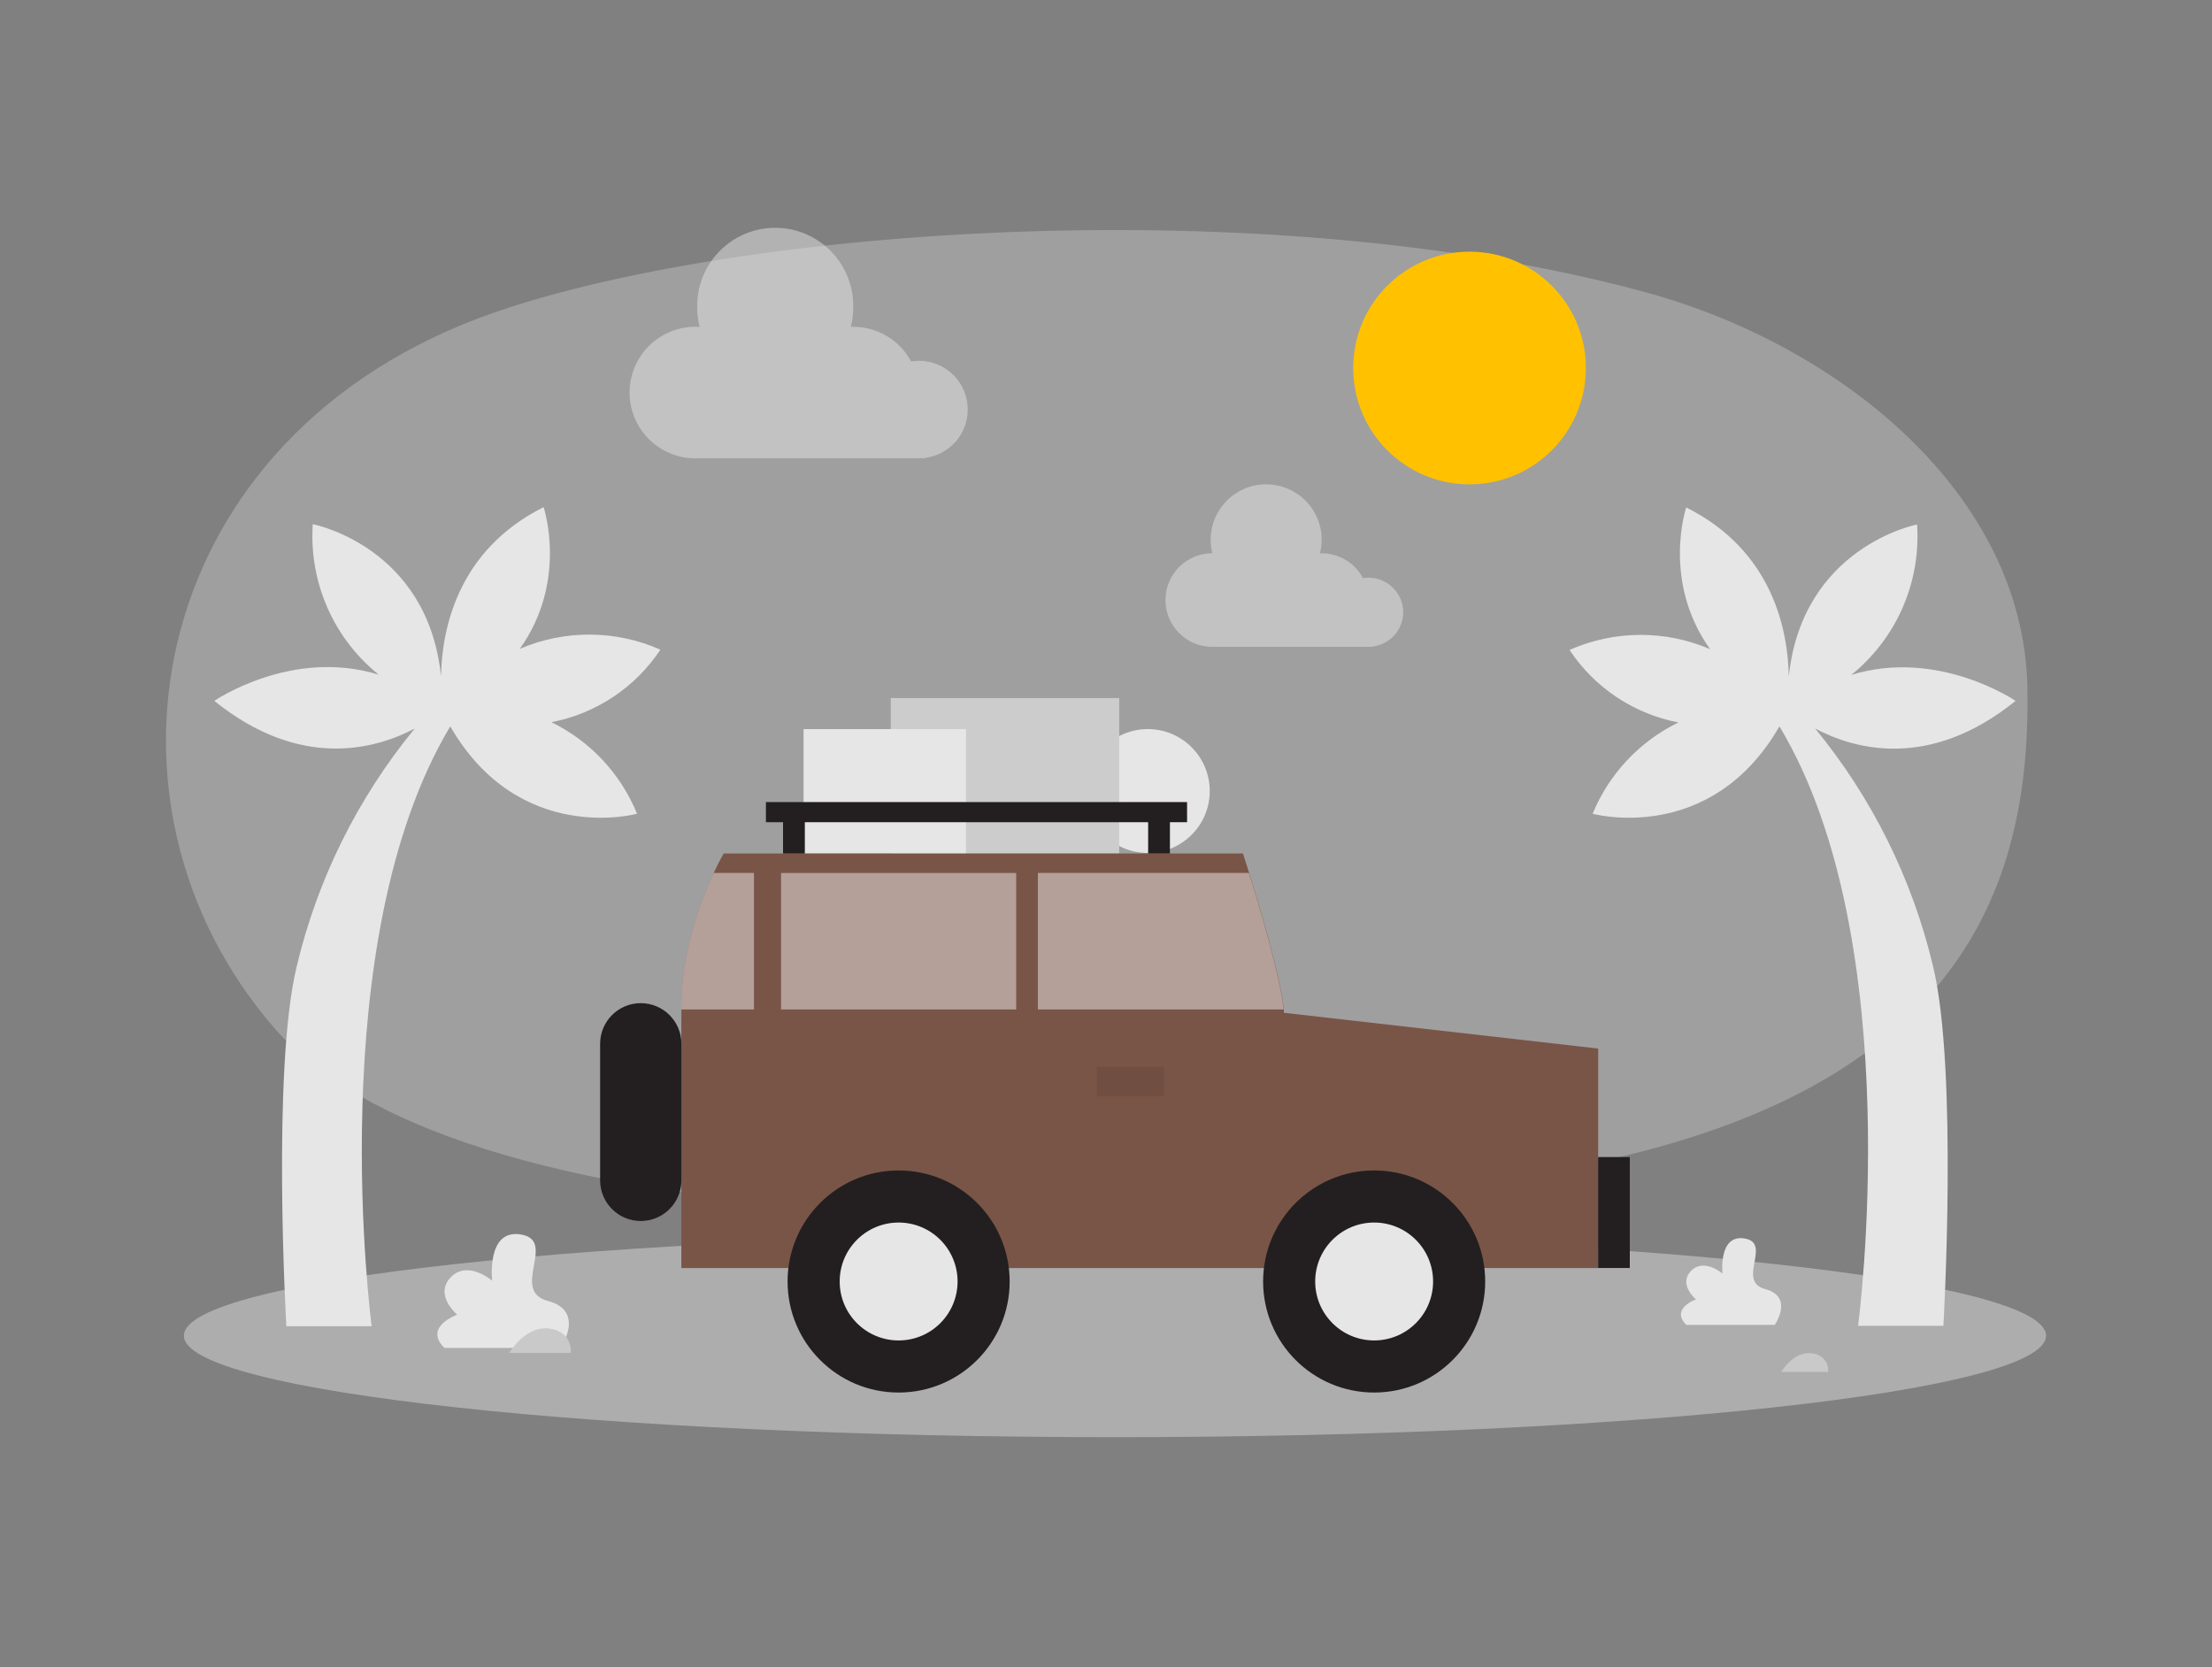 <svg width="406" height="306" viewBox="0 0 406 306" fill="none" xmlns="http://www.w3.org/2000/svg">
<rect x="0" y="0" width="406" height="306" fill="#808080" stroke="none"/>
<path opacity="0.3" d="M302.084 53.652C337.721 63.376 371.46 90.638 372.119 126.224C372.779 161.81 360.518 198.178 295.243 212.824C233.927 226.577 88.66 232.667 50.435 188.779C14.393 147.397 26.725 79.585 90.761 57.346C135.645 41.766 232.496 34.651 302.084 53.652Z" fill="#E6E6E6"/>
<path opacity="0.45" d="M204.644 263.777C299.027 263.777 375.54 255.438 375.54 245.152C375.54 234.865 299.027 226.527 204.644 226.527C110.261 226.527 33.749 234.865 33.749 245.152C33.749 255.438 110.261 263.777 204.644 263.777Z" fill="#E6E6E6"/>
<path d="M210.673 156.553C216.952 156.553 222.041 151.463 222.041 145.185C222.041 138.906 216.952 133.817 210.673 133.817C204.395 133.817 199.305 138.906 199.305 145.185C199.305 151.463 204.395 156.553 210.673 156.553Z" fill="#E6E6E6"/>
<path d="M205.426 128.122H163.486V156.654H205.426V128.122Z" fill="#CCCCCC"/>
<path d="M177.31 133.817H147.49V156.654H177.31V133.817Z" fill="#E6E6E6"/>
<path d="M235.642 185.886C235.642 185.703 235.642 185.49 235.642 185.277C234.983 178.974 231.197 166.398 229.278 160.227L228.142 156.654H132.823C132.823 156.654 132.051 157.963 130.996 160.227C128.702 165.18 125.058 174.599 125.058 184.698V232.738H293.335V192.453L235.642 185.886Z" fill="#795548"/>
<path d="M125.068 191.58C125.068 187.46 121.728 184.12 117.608 184.12C113.488 184.12 110.148 187.46 110.148 191.58V216.64C110.148 220.761 113.488 224.101 117.608 224.101C121.728 224.101 125.068 220.761 125.068 216.64V191.58Z" fill="#231F20"/>
<path opacity="0.44" d="M138.385 160.227V185.277H125.058V184.698C125.058 174.599 128.702 165.18 130.996 160.227H138.385Z" fill="white"/>
<path opacity="0.44" d="M186.516 160.227H143.359V185.277H186.516V160.227Z" fill="white"/>
<path opacity="0.44" d="M235.602 185.277H190.495V160.227H229.238C231.156 166.398 234.942 178.974 235.602 185.277Z" fill="white"/>
<path opacity="0.08" d="M213.627 195.833H201.295V201.202H213.627V195.833Z" fill="black"/>
<path d="M164.937 255.586C176.194 255.586 185.319 246.461 185.319 235.205C185.319 223.949 176.194 214.824 164.937 214.824C153.681 214.824 144.556 223.949 144.556 235.205C144.556 246.461 153.681 255.586 164.937 255.586Z" fill="#231F20"/>
<path d="M164.937 246.025C170.913 246.025 175.757 241.181 175.757 235.205C175.757 229.229 170.913 224.385 164.937 224.385C158.962 224.385 154.118 229.229 154.118 235.205C154.118 241.181 158.962 246.025 164.937 246.025Z" fill="#E6E6E6"/>
<path d="M252.217 255.586C263.474 255.586 272.599 246.461 272.599 235.205C272.599 223.949 263.474 214.824 252.217 214.824C240.961 214.824 231.836 223.949 231.836 235.205C231.836 246.461 240.961 255.586 252.217 255.586Z" fill="#231F20"/>
<path d="M252.217 246.025C258.193 246.025 263.037 241.181 263.037 235.205C263.037 229.229 258.193 224.385 252.217 224.385C246.242 224.385 241.397 229.229 241.397 235.205C241.397 241.181 246.242 246.025 252.217 246.025Z" fill="#E6E6E6"/>
<path d="M299.141 212.367H293.325V232.728H299.141V212.367Z" fill="#231F20"/>
<path d="M140.578 147.214V150.909H143.724V156.654H147.723V150.909H210.734V156.654H214.733V150.909H217.88V147.214H140.578Z" fill="#231F20"/>
<path d="M95.41 119.089C104.322 106.574 99.775 93.085 99.775 93.085C83.88 101.032 81.109 115.638 80.946 124.133C78.49 100.22 57.408 96.211 57.408 96.211C57.057 101.448 57.973 106.692 60.079 111.5C62.185 116.308 65.419 120.537 69.507 123.829C53.511 118.886 39.331 128.64 39.331 128.64C55.236 141.449 69.02 137.45 76.125 133.715C65.658 146.446 58.242 161.403 54.445 177.441C49.847 196.472 52.557 243.416 52.557 243.416H68.218C68.218 243.416 58.87 173.006 82.641 133.319C95.329 155.294 116.928 149.356 116.928 149.356C113.93 142.016 108.338 136.033 101.216 132.548C105.266 131.77 109.12 130.192 112.553 127.908C115.987 125.623 118.93 122.677 121.211 119.241C117.153 117.441 112.766 116.499 108.327 116.473C103.887 116.447 99.49 117.337 95.41 119.089V119.089Z" fill="#E6E6E6"/>
<path d="M333.164 133.715C340.269 137.481 354.042 141.48 369.947 128.64C369.947 128.64 355.737 118.937 339.781 123.88C343.868 120.587 347.101 116.358 349.205 111.55C351.309 106.742 352.224 101.498 351.87 96.261C351.87 96.261 330.799 100.322 328.322 124.184C328.17 115.689 325.389 101.083 309.494 93.135C309.494 93.135 304.957 106.625 313.868 119.14C309.79 117.389 305.395 116.5 300.957 116.526C296.519 116.552 292.135 117.494 288.077 119.292C290.358 122.726 293.299 125.672 296.731 127.957C300.162 130.241 304.014 131.819 308.063 132.599C300.94 136.068 295.338 142.031 292.32 149.356C292.32 149.356 313.929 155.294 326.607 133.319C350.449 173.006 341.04 243.335 341.04 243.335H356.701C356.701 243.335 359.411 196.422 354.803 177.36C351.006 161.354 343.605 146.427 333.164 133.715V133.715Z" fill="#E6E6E6"/>
<path d="M102.87 247.395C102.87 247.395 107.57 240.635 100.566 238.778C93.563 236.92 102.251 227.806 95.725 226.598C89.198 225.39 90.335 235.063 90.335 235.063C90.335 235.063 85.839 231.185 82.722 234.444C79.606 237.702 83.92 241.305 83.92 241.305C83.92 241.305 77.647 243.477 81.555 247.395H102.87Z" fill="#E6E6E6"/>
<path d="M93.451 248.319C93.451 248.319 96.435 243.244 100.83 243.843C105.225 244.441 104.758 248.319 104.758 248.319H93.451Z" fill="#C9C9C9"/>
<path d="M325.744 243.162C325.744 243.162 329.327 238.016 323.988 236.595C318.649 235.174 325.267 228.242 320.304 227.328C315.34 226.415 316.162 233.753 316.162 233.753C316.162 233.753 312.722 230.8 310.357 233.287C307.992 235.773 311.301 238.493 311.301 238.493C311.301 238.493 306.52 240.148 309.504 243.162H325.744Z" fill="#E6E6E6"/>
<path d="M326.921 251.81C326.921 251.81 329.195 247.913 332.544 248.4C332.969 248.415 333.387 248.516 333.771 248.698C334.155 248.88 334.498 249.139 334.778 249.458C335.059 249.778 335.271 250.151 335.402 250.556C335.533 250.96 335.579 251.387 335.539 251.81H326.921Z" fill="#C9C9C9"/>
<path d="M269.726 88.903C281.52 88.903 291.082 79.341 291.082 67.547C291.082 55.753 281.52 46.191 269.726 46.191C257.932 46.191 248.37 55.753 248.37 67.547C248.37 79.341 257.932 88.903 269.726 88.903Z" fill="#FFC100"/>
<path opacity="0.49" d="M177.625 75.17C177.625 72.796 176.682 70.519 175.003 68.84C173.324 67.161 171.047 66.218 168.673 66.218C168.19 66.222 167.708 66.263 167.231 66.339C166.2 64.418 164.667 62.813 162.796 61.694C160.924 60.575 158.785 59.985 156.604 59.985H156.168C156.453 58.85 156.599 57.685 156.604 56.514C156.655 54.602 156.323 52.699 155.626 50.917C154.929 49.136 153.883 47.512 152.549 46.142C151.214 44.771 149.619 43.682 147.856 42.938C146.094 42.194 144.201 41.811 142.288 41.811C140.375 41.811 138.481 42.194 136.719 42.938C134.957 43.682 133.361 44.771 132.027 46.142C130.692 47.512 129.646 49.136 128.949 50.917C128.253 52.699 127.92 54.602 127.971 56.514C127.976 57.685 128.123 58.85 128.408 59.985C128.266 59.985 128.123 59.985 127.971 59.985C126.358 59.939 124.751 60.216 123.246 60.801C121.742 61.386 120.37 62.267 119.212 63.392C118.054 64.517 117.134 65.863 116.505 67.35C115.877 68.837 115.553 70.434 115.553 72.049C115.553 73.663 115.877 75.261 116.505 76.748C117.134 78.235 118.054 79.58 119.212 80.705C120.37 81.83 121.742 82.711 123.246 83.296C124.751 83.881 126.358 84.159 127.971 84.112H169.84V84.031C171.992 83.75 173.968 82.696 175.401 81.066C176.833 79.436 177.624 77.34 177.625 75.17V75.17Z" fill="#E6E6E6"/>
<path opacity="0.49" d="M257.556 112.4C257.556 110.709 256.885 109.088 255.689 107.893C254.494 106.697 252.873 106.026 251.182 106.026C250.842 106.031 250.503 106.061 250.167 106.117C249.437 104.739 248.346 103.586 247.01 102.781C245.674 101.976 244.144 101.551 242.585 101.55H242.27C242.474 100.743 242.579 99.915 242.585 99.083C242.585 96.38 241.511 93.788 239.6 91.877C237.689 89.966 235.097 88.893 232.394 88.893C229.692 88.893 227.1 89.966 225.189 91.877C223.277 93.788 222.204 96.38 222.204 99.083C222.21 99.915 222.315 100.743 222.518 101.55H222.204C219.979 101.626 217.871 102.564 216.324 104.165C214.777 105.766 213.912 107.905 213.912 110.131C213.912 112.358 214.777 114.497 216.324 116.098C217.871 117.699 219.979 118.637 222.204 118.713H251.994V118.652C253.52 118.459 254.925 117.718 255.947 116.569C256.97 115.419 257.542 113.938 257.556 112.4V112.4Z" fill="#E6E6E6"/>
</svg>

